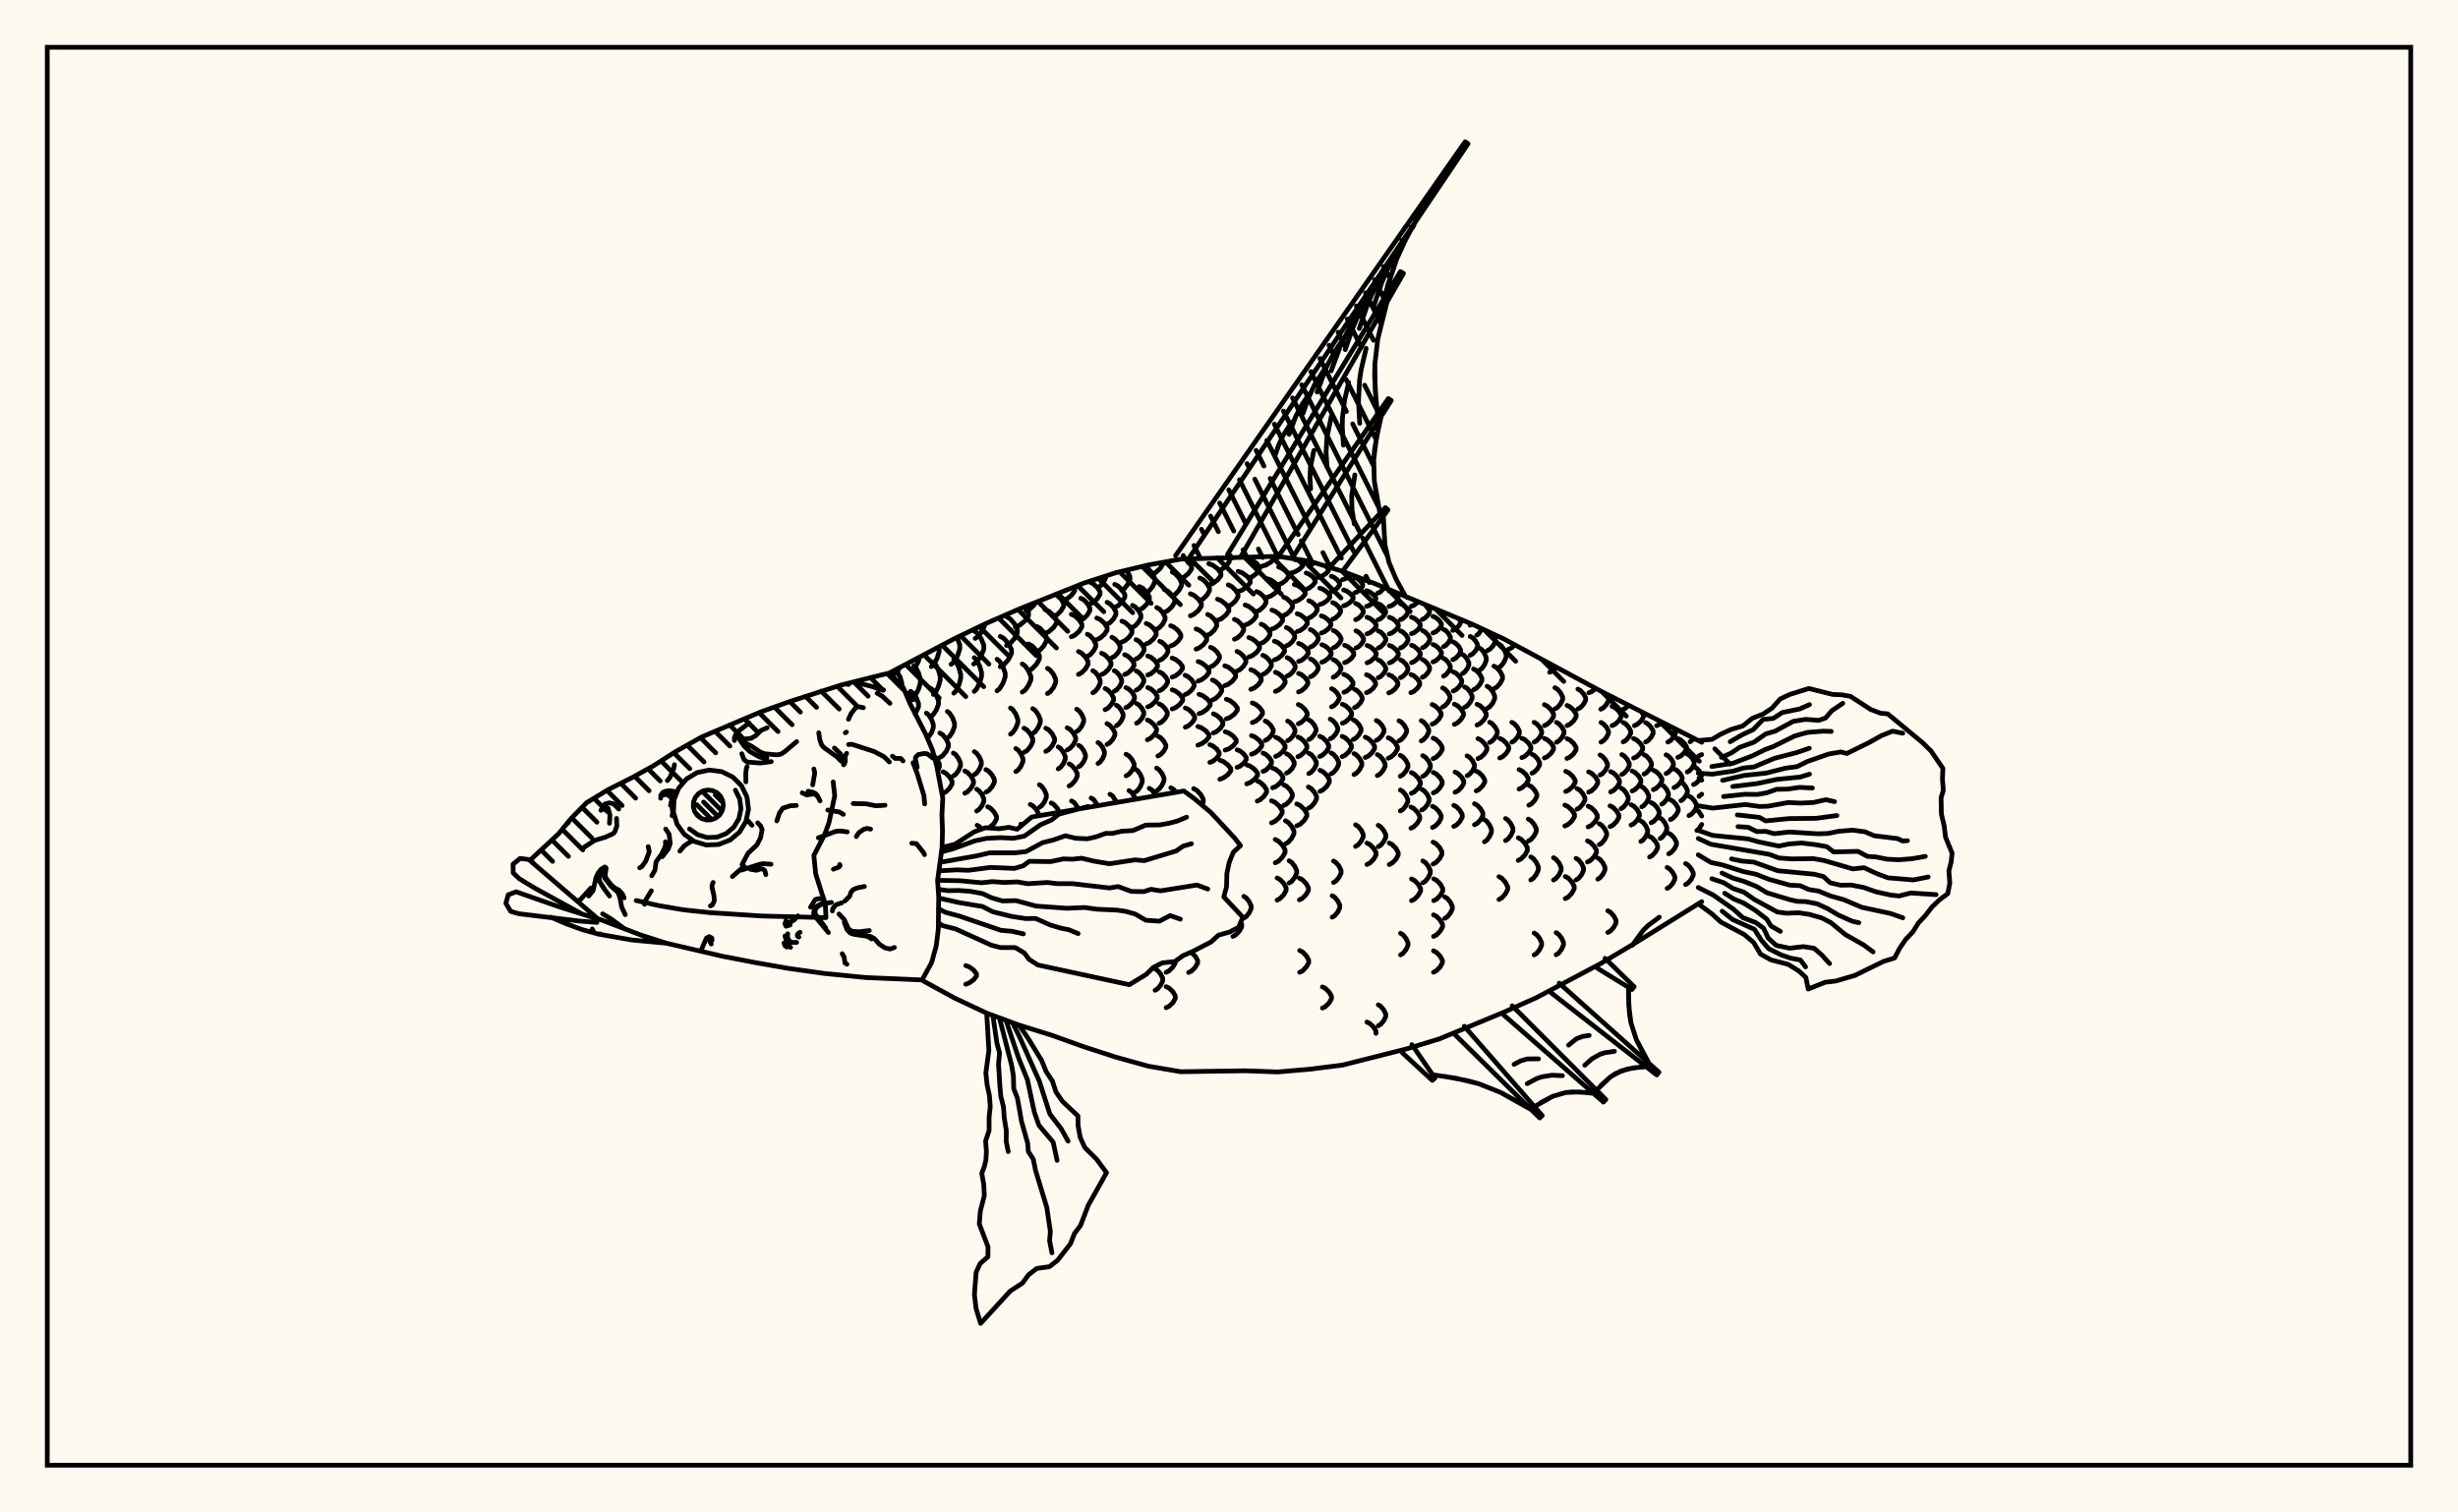 <svg xmlns="http://www.w3.org/2000/svg" width="520" height="320"><rect x="0" y="0" width="520" height="320" fill="floralwhite"/><rect x="10" y="10" width="500" height="300" stroke="black" stroke-width="1" fill="none"/><path stroke="black" stroke-width="1" fill="none" stroke-linecap="round" stroke-linejoin="round" d="
M 188.19 142.37 201.9 135.13 208.74 131.85 215.58 128.86 229.27 123.38 236.11 121.16 242.95 119.53 249.79 118.3 270.32 117.7 277.16 118.76 284 120.87 290.85 123.48 311.37 132.03 318.22 135.22 338.74 146.27 360.01 157.05 
M 360.01 190.77 345.59 199.73 338.74 203.81 325.06 211.07 318.22 214.13 304.53 219.8 297.69 221.89 284 225.35 277.16 226.21 270.32 226.8 263.48 226.55 249.79 226.75 242.95 225.58 236.11 223.68 229.27 221.46 222.42 219.01 215.58 216.88 208.74 214.36 201.9 211.14 195.07 207.4 
M 190.8 145.19 190.8 144.57 190.45 143.36 189.9 142.29 189.47 141.87 
M 189.38 142.53 189.87 142.07 190.33 141.25 
M 193.6 151.1 194.32 149.55 194.32 148.84 193.87 147.68 193.18 146.67 192.63 146.27 
M 193.33 147.33 193.77 146.89 194.34 145.76 194.7 144.48 194.7 143.69 194.34 142.42 193.77 141.29 193.33 140.85 
M 196.21 156.2 197.06 155.05 197.45 153.96 197.45 153.29 197.06 152.21 196.46 151.25 195.98 150.88 
M 198.37 163.08 198.74 162.26 198.74 161.68 198.33 160.76 197.58 159.87 
M 193.09 141.68 193.61 141.21 194.26 139.99 194.56 139.04 
M 196.8 151.7 197.36 151.28 198.08 150.22 198.54 149.02 198.54 148.27 198.08 147.06 197.36 146 196.8 145.58 
M 198.82 160.26 199.41 159.91 200.15 159.01 200.63 157.99 200.63 157.36 200.15 156.34 199.41 155.44 198.82 155.09 
M 199.5 167.85 200.11 167.54 200.9 166.75 201.41 165.85 201.41 165.3 200.9 164.4 200.11 163.61 199.5 163.3 
M 197.47 146.93 197.93 146.47 198.52 145.28 198.9 143.93 198.9 143.09 198.52 141.74 197.93 140.55 197.47 140.08 
M 200.42 156.16 200.91 155.78 201.53 154.8 201.93 153.69 201.93 153 201.53 151.89 200.91 150.91 200.42 150.53 
M 201.69 164.17 202.18 163.84 202.8 163 203.2 162.04 203.2 161.45 202.8 160.5 202.18 159.65 201.69 159.33 
M 197.02 141.04 197.56 140.55 198.25 139.28 198.69 137.85 198.66 136.86 
M 204.11 167.83 204.7 167.51 205.46 166.69 205.95 165.76 205.95 165.19 205.46 164.26 204.7 163.44 204.11 163.12 
M 201.78 146.66 202.25 146.18 202.85 144.94 203.24 143.54 203.24 142.67 202.85 141.26 202.25 140.02 201.78 139.54 
M 206.12 163.9 206.6 163.57 207.21 162.72 207.61 161.76 207.61 161.17 207.21 160.21 206.6 159.36 206.12 159.03 
M 206.61 171.6 207.1 171.28 207.73 170.48 208.14 169.57 208.14 169 207.73 168.09 207.1 167.28 206.61 166.97 
M 207.67 175.42 207.25 174.92 206.72 174.61 
M 201.21 140.56 201.8 140.06 202.56 138.78 203.04 137.33 203.04 136.43 202.48 134.85 
M 208.57 167.61 209.15 167.29 209.89 166.45 210.37 165.51 210.37 164.93 209.89 163.98 209.15 163.15 208.57 162.83 
M 209.22 175.18 210.32 174.2 210.82 173.29 210.82 172.72 210.32 171.81 209.55 171 208.95 170.69 
M 204.31 208.24 205.04 207.97 205.98 207.29 206.58 206.51 206.58 206.03 205.98 205.25 205.04 204.56 204.31 204.3 
M 206.1 146.28 206.6 145.79 207.23 144.55 207.65 143.14 207.65 142.27 207.23 140.86 206.6 139.62 206.1 139.14 
M 205.99 140.49 206.68 140.01 207.56 138.77 208.13 137.38 208.13 136.51 207.56 135.12 206.68 133.89 205.99 133.4 
M 206.3 135.08 206.99 134.6 207.87 133.39 208.43 132 
M 210.93 146.16 211.48 145.71 212.19 144.55 212.65 143.23 212.65 142.41 212.19 141.1 211.48 139.93 210.93 139.48 
M 213.78 155.33 214.28 154.95 214.92 153.99 215.33 152.9 215.33 152.22 214.92 151.13 214.28 150.16 213.78 149.79 
M 214.9 163.25 215.39 162.92 216.01 162.07 216.41 161.11 216.41 160.51 216.01 159.55 215.39 158.7 214.9 158.37 
M 216.23 174.51 215.98 174.35 
M 211.61 141.06 212.38 140.63 213.36 139.51 213.99 138.24 213.99 137.46 213.36 136.2 212.38 135.08 211.61 134.64 
M 216.64 159.18 217.24 158.84 218 157.95 218.49 156.94 218.49 156.32 218 155.31 217.24 154.42 216.64 154.07 
M 219.77 172.61 219.77 172.3 219.29 171.36 218.55 170.53 217.96 170.2 
M 212.93 136.57 213.67 136.16 214.61 135.1 215.22 133.9 215.22 133.16 214.61 131.96 213.67 130.9 212.93 130.48 
M 216.27 146.43 216.86 146.03 217.6 144.99 218.09 143.82 218.09 143.1 217.6 141.92 216.86 140.89 216.27 140.48 
M 218.48 155.17 219 154.81 219.65 153.9 220.08 152.87 220.08 152.23 219.65 151.2 219 150.29 218.48 149.93 
M 219.89 170.8 220.36 170.48 220.97 169.65 221.36 168.7 221.36 168.12 220.97 167.18 220.36 166.34 219.89 166.02 
M 214.79 132.67 215.69 132.29 216.85 131.34 217.59 130.26 217.59 129.59 216.74 128.41 
M 217.53 141.92 218.3 141.53 219.27 140.54 219.9 139.42 219.9 138.73 219.27 137.61 218.3 136.62 217.53 136.23 
M 221.24 158.97 221.84 158.63 222.6 157.78 223.09 156.82 223.09 156.22 222.6 155.25 221.84 154.4 221.24 154.07 
M 224.09 171.86 223.69 171.05 222.96 170.22 222.39 169.89 
M 217.06 129.24 217.81 128.9 218.77 128.02 219.1 127.49 
M 219.34 137.92 220 137.56 220.85 136.62 221.39 135.56 221.39 134.9 220.85 133.84 220 132.91 219.34 132.54 
M 221.6 146.74 222.16 146.38 222.88 145.45 223.34 144.4 223.34 143.75 222.88 142.7 222.16 141.77 221.6 141.41 
M 223.87 162.68 224.35 162.36 224.97 161.55 225.36 160.64 225.36 160.07 224.97 159.15 224.35 158.35 223.87 158.03 
M 221.06 134.01 221.85 133.67 222.87 132.79 223.52 131.79 223.52 131.18 222.87 130.19 221.85 129.31 221.06 128.97 
M 225.76 158.68 226.34 158.36 227.08 157.54 227.56 156.61 227.56 156.03 227.08 155.11 226.34 154.29 225.76 153.97 
M 226.17 166.29 226.72 165.98 227.44 165.16 227.9 164.24 227.9 163.67 227.44 162.75 226.72 161.93 226.17 161.61 
M 228.21 171.16 227.25 169.79 226.69 169.46 
M 223.03 130.35 223.67 130.03 224.49 129.2 225.02 128.27 225.02 127.69 224.49 126.76 223.39 125.79 
M 227.77 154.77 228.25 154.45 228.86 153.63 229.26 152.69 229.26 152.12 228.86 151.18 228.25 150.36 227.77 150.04 
M 228.2 162.22 228.66 161.92 229.25 161.13 229.63 160.24 229.63 159.68 229.25 158.79 228.66 158 228.2 157.7 
M 225.03 126.98 225.78 126.67 226.74 125.88 227.36 124.99 227.36 124.43 227.22 124.22 
M 226.64 134.73 227.36 134.41 228.29 133.58 228.88 132.64 228.88 132.06 228.29 131.12 227.36 130.29 226.64 129.97 
M 228.15 142.69 228.8 142.36 229.64 141.52 230.18 140.56 230.18 139.97 229.64 139.02 228.8 138.18 228.15 137.85 
M 232.25 170.47 231.37 169.17 230.83 168.84 
M 228.65 131.21 229.26 130.89 230.05 130.09 230.56 129.18 230.56 128.61 230.05 127.7 229.26 126.89 228.65 126.58 
M 230.04 138.86 230.61 138.54 231.34 137.73 231.81 136.81 231.81 136.24 231.34 135.32 230.61 134.5 230.04 134.19 
M 231.19 146.58 231.7 146.26 232.34 145.45 232.75 144.53 232.75 143.96 232.34 143.04 231.7 142.22 231.19 141.91 
M 232.28 161.54 232.72 161.23 233.29 160.46 233.65 159.59 233.65 159.05 233.29 158.18 232.72 157.41 232.28 157.11 
M 230.51 127.81 231.22 127.5 232.13 126.69 232.72 125.77 232.72 125.2 232.13 124.28 231.22 123.47 230.51 123.15 
M 232.03 135.32 232.74 135.01 233.64 134.22 234.22 133.32 234.22 132.76 233.64 131.86 232.74 131.07 232.03 130.76 
M 233.05 142.71 233.69 142.4 234.51 141.62 235.04 140.73 235.04 140.19 234.51 139.3 233.69 138.52 233.05 138.21 
M 233.79 150.15 234.36 149.85 235.1 149.07 235.58 148.19 235.58 147.65 235.1 146.76 234.36 145.99 233.79 145.68 
M 234.18 157.51 234.72 157.21 235.41 156.44 235.86 155.57 235.86 155.03 235.41 154.16 234.72 153.4 234.18 153.1 
M 236.26 169.78 235.35 168.39 234.82 168.04 
M 232.2 124.35 232.76 124.01 233.48 123.16 233.94 122.19 233.94 121.86 
M 234.21 132.06 234.81 131.75 235.58 130.94 236.07 130.03 236.07 129.47 235.58 128.55 234.81 127.75 234.21 127.43 
M 235.23 139.16 235.79 138.86 236.51 138.11 236.97 137.26 236.97 136.73 236.51 135.88 235.79 135.13 235.23 134.83 
M 235.74 146.24 236.24 145.95 236.88 145.2 237.29 144.34 237.29 143.82 236.88 142.96 236.24 142.21 235.74 141.92 
M 236.17 153.55 236.63 153.25 237.22 152.5 237.6 151.64 237.6 151.11 237.22 150.25 236.63 149.5 236.17 149.2 
M 235.82 128.51 236.51 128.18 237.39 127.33 237.96 126.37 237.96 125.78 237.39 124.82 236.51 123.98 235.82 123.64 
M 237.34 135.84 238.02 135.54 238.9 134.77 239.47 133.9 239.47 133.36 238.9 132.49 238.02 131.72 237.34 131.42 
M 237.92 142.71 238.56 142.43 239.37 141.7 239.9 140.87 239.9 140.35 239.37 139.53 238.56 138.8 237.92 138.51 
M 238.18 149.71 238.77 149.42 239.53 148.68 240.01 147.85 240.01 147.34 239.53 146.5 238.77 145.77 238.18 145.48 
M 238.23 164.15 238.78 163.84 239.48 163.05 239.93 162.15 239.93 161.59 239.48 160.69 238.78 159.89 238.23 159.58 
M 240.33 169.08 239.39 167.62 238.84 167.27 
M 237.29 124.91 237.86 124.55 238.58 123.63 239.04 122.6 239.04 121.95 238.35 120.62 
M 239.58 132.72 240.15 132.41 240.88 131.6 241.36 130.69 241.36 130.12 240.88 129.21 240.15 128.4 239.58 128.08 
M 240.33 139.42 240.88 139.15 241.58 138.44 242.04 137.63 242.04 137.13 241.58 136.33 240.88 135.61 240.33 135.34 
M 240.37 146.02 240.89 145.75 241.55 145.04 241.97 144.24 241.97 143.74 241.55 142.94 240.89 142.23 240.37 141.96 
M 240.44 153.02 240.93 152.74 241.56 152.01 241.97 151.18 241.97 150.67 241.56 149.85 240.93 149.12 240.44 148.84 
M 240.2 167.56 240.67 167.24 241.27 166.39 241.65 165.44 241.65 164.85 241.27 163.89 240.67 163.05 240.2 162.72 
M 244.37 209.52 244.89 209.21 245.55 208.42 245.98 207.54 245.98 206.98 245.55 206.1 244.89 205.31 244.37 205 
M 238.32 120.78 238.89 120.5 
M 241.02 129.03 241.71 128.7 242.59 127.84 243.15 126.87 243.15 126.27 242.59 125.29 241.71 124.43 241.02 124.1 
M 242.49 136.24 243.16 135.94 244.03 135.19 244.59 134.34 244.59 133.81 244.03 132.96 243.16 132.2 242.49 131.91 
M 242.82 142.82 243.48 142.55 244.32 141.85 244.87 141.05 244.87 140.56 244.32 139.76 243.48 139.06 242.82 138.79 
M 242.81 149.56 243.46 149.28 244.28 148.57 244.81 147.76 244.81 147.26 244.28 146.46 243.46 145.75 242.81 145.47 
M 242.73 156.52 243.35 156.23 244.15 155.51 244.67 154.68 244.67 154.17 244.15 153.34 243.35 152.62 242.73 152.33 
M 244.57 168.35 243.7 167.15 243.12 166.79 
M 246.7 205.72 247.32 205.41 248.12 204.62 248.63 203.72 248.63 203.37 
M 246.7 213.2 247.33 212.9 248.13 212.13 248.64 211.25 248.64 210.71 248.13 209.83 247.33 209.06 246.7 208.76 
M 242.5 125.39 243.08 125.03 243.83 124.12 244.32 123.08 244.32 122.44 243.83 121.41 243.08 120.5 242.5 120.14 
M 244.71 133.11 245.28 132.8 246 132.01 246.47 131.1 246.47 130.55 246 129.64 245.28 128.85 244.71 128.54 
M 245.34 139.69 245.9 139.42 246.62 138.72 247.08 137.93 247.08 137.44 246.62 136.65 245.9 135.95 245.34 135.68 
M 245.25 146.16 245.82 145.88 246.54 145.19 247.01 144.4 247.01 143.92 246.54 143.13 245.82 142.44 245.25 142.17 
M 245.2 153.03 245.76 152.75 246.48 152.03 246.95 151.22 246.95 150.72 246.48 149.91 245.76 149.2 245.2 148.92 
M 244.96 159.95 245.5 159.66 246.19 158.94 246.64 158.11 246.64 157.6 246.19 156.78 245.5 156.05 244.96 155.76 
M 244.69 167.3 245.19 166.98 245.83 166.14 246.25 165.2 246.25 164.62 245.83 163.67 245.19 162.84 244.69 162.51 
M 243.75 121.46 244.5 121.12 245.46 120.25 246.07 119.26 246.07 118.97 
M 246.3 129.56 247.01 129.23 247.92 128.38 248.51 127.43 248.51 126.84 247.92 125.89 247.01 125.05 246.3 124.72 
M 247.66 136.67 248.35 136.38 249.24 135.64 249.81 134.79 249.81 134.27 249.24 133.43 248.35 132.68 247.66 132.39 
M 247.97 143.26 248.67 142.99 249.57 142.29 250.15 141.49 250.15 141 249.57 140.2 248.67 139.5 247.97 139.23 
M 247.98 150 248.69 149.72 249.61 149.01 250.2 148.21 250.2 147.72 249.61 146.92 248.69 146.21 247.98 145.94 
M 248.81 167.63 248.3 167.03 247.69 166.68 
M 251.46 205.76 252.07 205.45 252.86 204.66 253.37 203.76 253.37 203.21 252.86 202.31 251.96 201.46 
M 248.01 126.09 248.64 125.75 249.44 124.87 249.95 123.88 249.95 123.26 249.44 122.27 248.64 121.39 248.01 121.05 
M 250.71 146.95 251.33 146.67 252.12 145.96 252.63 145.16 252.63 144.66 252.12 143.86 251.33 143.15 250.71 142.87 
M 250.76 153.85 251.39 153.58 252.2 152.87 252.73 152.07 252.73 151.58 252.2 150.78 251.39 150.07 250.76 149.79 
M 249.6 122.48 250.4 122.16 251.42 121.33 252.08 120.39 252.08 119.81 251.42 118.87 250.68 118.26 
M 251.83 130.29 252.57 129.97 253.53 129.16 254.15 128.24 254.15 127.67 253.53 126.75 252.57 125.94 251.83 125.63 
M 253.04 137.34 253.76 137.05 254.68 136.3 255.28 135.46 255.28 134.94 254.68 134.1 253.76 133.36 253.04 133.07 
M 253.47 144.1 254.21 143.82 255.15 143.1 255.76 142.29 255.76 141.78 255.15 140.97 254.21 140.25 253.47 139.97 
M 253.66 150.99 254.42 150.72 255.4 150 256.02 149.19 256.02 148.69 255.4 147.88 254.42 147.17 253.66 146.89 
M 253.41 157.66 254.17 157.39 255.14 156.71 255.76 155.93 255.76 155.44 255.14 154.67 254.17 153.98 253.41 153.71 
M 254.25 170.31 254.56 169.73 254.56 169.1 254.02 168.09 253.18 167.2 252.52 166.86 
M 251.4 119.09 252.11 118.78 252.8 118.18 
M 253.83 127.07 254.49 126.75 255.33 125.92 255.87 124.98 255.87 124.4 255.33 123.45 254.49 122.62 253.83 122.3 
M 255.49 134.36 256.1 134.07 256.89 133.31 257.4 132.45 257.4 131.92 256.89 131.06 256.1 130.3 255.49 130 
M 256.09 141.09 256.7 140.81 257.48 140.09 257.99 139.27 257.99 138.76 257.48 137.95 256.7 137.22 256.09 136.94 
M 256.49 148.09 257.12 147.8 257.93 147.07 258.46 146.24 258.46 145.73 257.93 144.89 257.12 144.16 256.49 143.87 
M 256.7 155.08 257.34 154.81 258.17 154.1 258.7 153.3 258.7 152.81 258.17 152.01 257.34 151.31 256.7 151.03 
M 255.95 161.3 256.59 161.05 257.4 160.4 257.92 159.66 257.92 159.21 257.4 158.47 256.59 157.82 255.95 157.56 
M 255.72 123.77 256.55 123.47 257.61 122.68 258.29 121.79 258.29 121.24 257.61 120.35 256.55 119.57 255.72 119.26 
M 257.58 131.23 258.35 130.93 259.33 130.15 259.97 129.27 259.97 128.73 259.33 127.85 258.35 127.07 257.58 126.77 
M 259.11 145.06 259.85 144.78 260.79 144.05 261.4 143.22 261.4 142.71 260.79 141.88 259.85 141.15 259.11 140.87 
M 259.44 152.09 260.19 151.81 261.14 151.09 261.76 150.27 261.76 149.76 261.14 148.95 260.19 148.22 259.44 147.94 
M 259.2 158.71 259.95 158.45 260.91 157.77 261.53 157 261.53 156.53 260.91 155.76 259.95 155.08 259.2 154.82 
M 258.07 164.87 258.81 164.59 259.76 163.9 260.38 163.1 260.38 162.61 259.76 161.82 258.81 161.12 258.07 160.85 
M 260.81 198.12 261.42 197.8 262.19 197 262.69 196.09 262.69 195.52 262.48 195.13 
M 257.83 120.69 258.55 120.4 259.48 119.66 260.07 118.82 260.07 118.3 259.86 117.99 
M 259.84 128.24 260.51 127.93 261.36 127.15 261.91 126.26 261.91 125.72 261.36 124.83 260.51 124.05 259.84 123.74 
M 261.15 135.25 261.78 134.97 262.58 134.23 263.09 133.4 263.09 132.89 262.58 132.06 261.78 131.32 261.15 131.04 
M 261.69 141.98 262.29 141.7 263.07 140.97 263.57 140.15 263.57 139.65 263.07 138.83 262.29 138.11 261.69 137.82 
M 261.72 162.35 262.34 162.1 263.14 161.45 263.65 160.72 263.65 160.27 263.14 159.54 262.34 158.89 261.72 158.64 
M 263.14 194.25 263.63 193.94 264.27 193.14 264.69 192.23 264.69 191.67 264.27 190.76 263.63 189.96 263.14 189.65 
M 260.37 118.15 260.97 117.98 
M 261.93 125.15 262.76 124.86 263.81 124.12 264.49 123.28 264.49 122.76 263.81 121.92 262.76 121.18 261.93 120.89 
M 263.41 132.24 264.17 131.95 265.14 131.22 265.77 130.38 265.77 129.86 265.14 129.03 264.17 128.29 263.41 128 
M 264.2 139 264.92 138.73 265.85 138.01 266.45 137.2 266.45 136.7 265.85 135.88 264.92 135.17 264.2 134.89 
M 264.62 145.85 265.33 145.57 266.23 144.84 266.81 144.02 266.81 143.52 266.23 142.7 265.33 141.97 264.62 141.69 
M 264.93 152.88 265.63 152.6 266.51 151.87 267.08 151.05 267.08 150.55 266.51 149.73 265.63 149 264.93 148.72 
M 264.75 159.58 265.45 159.32 266.35 158.63 266.93 157.85 266.93 157.37 266.35 156.59 265.45 155.91 264.75 155.64 
M 263.75 165.84 264.49 165.57 265.43 164.87 266.04 164.07 266.04 163.58 265.43 162.79 264.49 162.09 263.75 161.82 
M 264.23 122.28 264.94 122 265.86 121.3 266.44 120.51 266.44 120.01 265.86 119.22 264.94 118.52 264.23 118.24 
M 265.83 129.38 266.48 129.1 267.31 128.36 267.84 127.53 267.84 127.01 267.31 126.18 266.48 125.45 265.83 125.16 
M 266.8 136.1 267.4 135.83 268.17 135.12 268.67 134.33 268.67 133.83 268.17 133.04 267.4 132.33 266.8 132.06 
M 267.16 142.69 267.74 142.41 268.48 141.71 268.96 140.91 268.96 140.42 268.48 139.62 267.74 138.91 267.16 138.64 
M 267.66 156.66 268.2 156.38 268.9 155.67 269.35 154.86 269.35 154.35 268.9 153.54 268.2 152.83 267.66 152.55 
M 267.21 163.21 267.78 162.95 268.51 162.27 268.99 161.51 268.99 161.04 268.51 160.28 267.78 159.6 267.21 159.34 
M 265.98 169.49 266.61 169.2 267.42 168.46 267.95 167.62 267.95 167.1 267.42 166.26 266.61 165.52 265.98 165.23 
M 266.86 119.83 267.72 119.59 268.81 118.98 269.52 118.28 269.41 117.73 
M 268.02 126.39 268.82 126.12 269.83 125.43 270.49 124.65 270.49 124.16 269.83 123.38 268.82 122.69 268.02 122.42 
M 269.08 133.09 269.8 132.81 270.74 132.12 271.34 131.33 271.34 130.84 270.74 130.05 269.8 129.35 269.08 129.08 
M 269.6 139.62 270.29 139.35 271.17 138.66 271.74 137.88 271.74 137.39 271.17 136.61 270.29 135.92 269.6 135.66 
M 269.82 146.28 270.48 146.01 271.33 145.3 271.87 144.5 271.87 144.01 271.33 143.21 270.48 142.51 269.82 142.23 
M 269.86 160.04 270.5 159.76 271.33 159.06 271.86 158.26 271.86 157.76 271.33 156.96 270.5 156.26 269.86 155.98 
M 269.23 166.68 269.93 166.39 270.82 165.67 271.4 164.85 271.4 164.35 270.82 163.53 269.93 162.8 269.23 162.52 
M 268.99 174.1 269.72 173.78 270.65 172.97 271.25 172.05 271.25 171.48 270.65 170.56 269.72 169.74 268.99 169.43 
M 269.78 182.55 270.45 182.22 271.3 181.36 271.86 180.39 271.86 179.79 271.3 178.82 270.45 177.96 269.78 177.62 
M 270.18 190.44 270.79 190.12 271.58 189.31 272.09 188.39 272.09 187.82 271.58 186.9 270.79 186.08 270.18 185.76 
M 270.5 123.68 271.17 123.42 272.03 122.78 272.59 122.05 272.59 121.59 272.03 120.86 271.17 120.22 270.5 119.96 
M 271.54 130.22 272.15 129.96 272.93 129.28 273.43 128.51 273.43 128.04 272.93 127.27 272.15 126.59 271.54 126.32 
M 272.14 136.64 272.71 136.38 273.43 135.7 273.9 134.95 273.9 134.48 273.43 133.72 272.71 133.05 272.14 132.78 
M 272.29 143.04 272.84 142.77 273.54 142.1 274 141.33 274 140.85 273.54 140.08 272.84 139.4 272.29 139.14 
M 272.4 156.71 272.9 156.43 273.55 155.7 273.96 154.89 273.96 154.38 273.55 153.56 272.9 152.84 272.4 152.56 
M 272.17 163.57 272.7 163.29 273.37 162.58 273.8 161.77 273.8 161.27 273.37 160.47 272.7 159.75 272.17 159.48 
M 271.56 170.43 272.16 170.13 272.92 169.37 273.41 168.51 273.41 167.97 272.92 167.11 272.16 166.34 271.56 166.05 
M 271.94 178.54 272.52 178.21 273.26 177.36 273.74 176.4 273.74 175.8 273.26 174.84 272.52 173.99 271.94 173.66 
M 272.72 186.82 273.24 186.5 273.89 185.68 274.32 184.76 274.32 184.18 273.89 183.26 273.24 182.44 272.72 182.12 
M 273.08 121.25 273.88 121.02 274.9 120.44 275.56 119.78 275.56 119.38 274.9 118.72 274.15 118.3 
M 273.81 127.33 274.55 127.08 275.5 126.44 276.11 125.71 276.11 125.27 275.5 124.54 274.55 123.9 273.81 123.65 
M 274.44 133.63 275.13 133.37 276.01 132.72 276.57 131.97 276.57 131.51 276.01 130.77 275.13 130.11 274.44 129.85 
M 274.71 139.95 275.37 139.69 276.21 139.02 276.75 138.27 276.75 137.81 276.21 137.06 275.37 136.39 274.71 136.13 
M 274.71 146.4 275.35 146.13 276.15 145.45 276.68 144.68 276.68 144.2 276.15 143.43 275.35 142.74 274.71 142.48 
M 274.66 153.14 275.26 152.86 276.04 152.15 276.54 151.35 276.54 150.85 276.04 150.05 275.26 149.34 274.66 149.06 
M 274.58 160.11 275.19 159.82 275.97 159.1 276.48 158.27 276.48 157.76 275.97 156.94 275.19 156.21 274.58 155.93 
M 274.34 174.72 275.03 174.4 275.9 173.6 276.46 172.69 276.46 172.12 275.9 171.21 275.03 170.41 274.34 170.09 
M 274.89 190.39 275.51 190.08 276.3 189.28 276.8 188.38 276.8 187.82 276.3 186.92 275.51 186.12 274.89 185.81 
M 274.95 205.72 275.57 205.41 276.35 204.6 276.86 203.69 276.86 203.13 276.35 202.22 275.57 201.41 274.95 201.1 
M 275.84 119.03 276.7 118.69 
M 276.33 124.66 276.94 124.43 277.73 123.83 278.24 123.16 278.24 122.74 277.73 122.06 276.94 121.46 276.33 121.23 
M 276.89 130.74 277.46 130.49 278.19 129.86 278.66 129.14 278.66 128.7 278.19 127.98 277.46 127.34 276.89 127.1 
M 277.2 136.92 277.74 136.67 278.44 136.02 278.88 135.29 278.88 134.84 278.44 134.1 277.74 133.46 277.2 133.2 
M 277.22 143.19 277.75 142.93 278.43 142.28 278.87 141.53 278.87 141.07 278.43 140.33 277.75 139.67 277.22 139.41 
M 276.89 156.48 277.38 156.2 278.01 155.48 278.41 154.66 278.41 154.15 278.01 153.33 277.38 152.61 276.89 152.32 
M 276.88 163.67 277.39 163.37 278.04 162.63 278.47 161.78 278.47 161.25 278.04 160.4 277.39 159.65 276.88 159.36 
M 276.79 171.01 277.35 170.7 278.06 169.92 278.52 169.03 278.52 168.48 278.06 167.59 277.35 166.81 276.79 166.5 
M 278.8 122.17 279.52 121.96 280.44 121.41 281.04 120.78 281.04 120.4 280.45 119.78 
M 279.2 127.9 279.89 127.67 280.76 127.06 281.33 126.38 281.33 125.96 280.76 125.27 279.89 124.67 279.2 124.44 
M 279.53 133.93 280.18 133.68 281.02 133.05 281.55 132.34 281.55 131.89 281.02 131.18 280.18 130.55 279.53 130.3 
M 279.64 140.11 280.27 139.86 281.09 139.21 281.61 138.48 281.61 138.03 281.09 137.29 280.27 136.65 279.64 136.4 
M 279.19 160.05 279.8 159.76 280.59 159.01 281.09 158.17 281.09 157.65 280.59 156.81 279.8 156.07 279.19 155.78 
M 279.25 167.43 279.89 167.12 280.71 166.35 281.23 165.47 281.23 164.93 280.71 164.05 279.89 163.27 279.25 162.97 
M 279.76 213.28 280.38 212.98 281.17 212.2 281.68 211.32 281.68 210.77 281.17 209.89 280.38 209.11 279.76 208.81 
M 281.65 125.2 282.21 124.97 282.93 124.4 283.39 123.76 283.39 123.36 282.93 122.71 282.21 122.14 281.65 121.92 
M 281.94 131.01 282.48 130.77 283.17 130.16 283.61 129.47 283.61 129.04 283.17 128.35 282.48 127.74 281.94 127.5 
M 282.08 137.06 282.61 136.81 283.28 136.17 283.71 135.45 283.71 135.01 283.28 134.29 282.61 133.65 282.08 133.4 
M 282.05 143.29 282.58 143.03 283.25 142.38 283.68 141.65 283.68 141.2 283.25 140.46 282.58 139.81 282.05 139.56 
M 281.7 149.55 282.22 149.29 282.88 148.62 283.31 147.87 283.31 147.4 282.88 146.64 282.22 145.97 281.7 145.71 
M 281.42 156.31 281.94 156.02 282.59 155.3 283.01 154.48 283.01 153.97 282.59 153.15 281.94 152.43 281.42 152.14 
M 281.58 163.73 282.1 163.43 282.77 162.65 283.2 161.78 283.2 161.24 282.77 160.36 282.1 159.59 281.58 159.29 
M 282.12 186.71 282.63 186.4 283.29 185.61 283.71 184.72 283.71 184.17 283.29 183.28 282.63 182.49 282.12 182.18 
M 281.83 194.06 282.35 193.75 283.01 192.96 283.44 192.07 283.44 191.52 283.01 190.62 282.35 189.83 281.83 189.52 
M 284.02 122.64 284.68 122.43 285.83 121.57 
M 284.25 128.18 284.89 127.95 285.72 127.37 286.26 126.71 286.26 126.3 285.72 125.64 284.89 125.05 284.25 124.82 
M 284.46 140.2 285.08 139.95 285.88 139.31 286.4 138.58 286.4 138.13 285.88 137.41 285.08 136.77 284.46 136.51 
M 284.29 146.48 284.91 146.22 285.71 145.56 286.23 144.81 286.23 144.35 285.71 143.6 284.91 142.94 284.29 142.68 
M 283.99 153.01 284.62 152.74 285.42 152.04 285.94 151.25 285.94 150.76 285.42 149.97 284.62 149.27 283.99 149 
M 283.94 160.09 284.56 159.8 285.37 159.05 285.89 158.21 285.89 157.68 285.37 156.83 284.56 156.08 283.94 155.79 
M 286.62 125.42 287.15 125.2 287.83 124.64 288.27 124.01 288.27 123.62 287.83 122.98 287.15 122.42 286.62 122.21 
M 286.79 131.11 287.31 130.88 287.98 130.28 288.41 129.6 288.41 129.18 287.98 128.5 287.31 127.9 286.79 127.67 
M 286.85 137.1 287.37 136.86 288.03 136.23 288.46 135.51 288.46 135.07 288.03 134.35 287.37 133.72 286.85 133.47 
M 286.55 149.71 287.08 149.45 287.75 148.77 288.18 148.01 288.18 147.54 287.75 146.78 287.08 146.1 286.55 145.84 
M 286.29 156.46 286.82 156.18 287.5 155.45 287.94 154.63 287.94 154.13 287.5 153.3 286.82 152.58 286.29 152.3 
M 286.45 163.88 286.98 163.57 287.66 162.8 288.1 161.93 288.1 161.39 287.66 160.51 286.98 159.74 286.45 159.44 
M 286.77 179.08 287.29 178.77 287.96 177.97 288.39 177.07 288.39 176.51 287.96 175.61 287.29 174.81 286.77 174.5 
M 288.96 122.84 289.07 122.8 
M 289.1 128.29 289.72 128.07 290.53 127.49 291.05 126.84 291.05 126.44 290.53 125.79 289.72 125.21 289.1 124.98 
M 289.19 134.12 289.81 133.88 290.6 133.26 291.12 132.57 291.12 132.14 290.6 131.44 289.81 130.83 289.19 130.59 
M 289.21 140.24 289.82 139.99 290.62 139.35 291.13 138.62 291.13 138.17 290.62 137.44 289.82 136.8 289.21 136.55 
M 289.08 146.57 289.7 146.31 290.49 145.65 291.01 144.89 291.01 144.43 290.49 143.67 289.7 143.01 289.08 142.75 
M 288.82 160.27 289.46 159.98 290.27 159.23 290.8 158.38 290.8 157.85 290.27 157 289.46 156.25 288.82 155.96 
M 289.18 182.91 289.8 182.6 290.59 181.81 291.1 180.92 291.1 180.36 290.59 179.47 289.8 178.68 289.18 178.37 
M 291.09 218.64 291.09 218.15 290.58 217.29 289.78 216.53 289.16 216.24 
M 291.44 125.51 291.96 125.29 292.89 124.36 
M 291.54 131.14 292.06 130.91 292.72 130.31 293.14 129.64 293.14 129.22 292.72 128.55 292.06 127.96 291.54 127.73 
M 291.57 137.11 292.09 136.86 292.74 136.23 293.17 135.52 293.17 135.08 292.74 134.36 292.09 133.73 291.57 133.49 
M 291.56 143.39 292.08 143.14 292.73 142.48 293.16 141.74 293.16 141.28 292.73 140.54 292.08 139.88 291.56 139.62 
M 291.16 156.64 291.69 156.36 292.36 155.62 292.8 154.8 292.8 154.28 292.36 153.45 291.69 152.72 291.16 152.44 
M 291.38 164.1 291.91 163.8 292.59 163.02 293.03 162.15 293.03 161.6 292.59 160.73 291.91 159.95 291.38 159.65 
M 291.57 179.14 292.09 178.84 292.74 178.05 293.17 177.16 293.17 176.61 292.74 175.72 292.09 174.93 291.57 174.62 
M 291.58 217.03 292.09 216.73 292.74 215.96 293.16 215.08 293.16 214.54 292.74 213.67 292.09 212.9 291.58 212.6 
M 293.85 128.32 294.47 128.1 295.26 127.53 295.77 126.88 295.77 126.48 295.26 125.83 294.47 125.26 293.85 125.04 
M 293.91 134.12 294.53 133.88 295.31 133.27 295.82 132.58 295.82 132.15 295.31 131.45 294.53 130.84 293.91 130.6 
M 293.92 140.25 294.53 139.99 295.32 139.35 295.82 138.62 295.82 138.17 295.32 137.44 294.53 136.8 293.92 136.55 
M 293.81 146.6 294.42 146.34 295.21 145.67 295.72 144.91 295.72 144.45 295.21 143.69 294.42 143.02 293.81 142.76 
M 293.68 160.43 294.31 160.14 295.12 159.38 295.64 158.53 295.64 158 295.12 157.15 294.31 156.39 293.68 156.1 
M 293.9 182.92 294.51 182.61 295.3 181.82 295.8 180.92 295.8 180.37 295.3 179.47 294.51 178.68 293.9 178.37 
M 296.25 131.13 296.76 130.9 297.41 130.3 297.83 129.63 297.83 129.22 297.41 128.55 296.76 127.95 296.25 127.72 
M 296.28 137.1 296.79 136.85 297.44 136.22 297.86 135.51 297.86 135.07 297.44 134.36 296.79 133.73 296.28 133.48 
M 296.27 143.38 296.77 143.12 297.42 142.47 297.84 141.72 297.84 141.26 297.42 140.52 296.77 139.87 296.27 139.61 
M 295.96 156.75 296.48 156.46 297.14 155.72 297.57 154.88 297.57 154.37 297.14 153.53 296.48 152.79 295.96 152.5 
M 296.23 164.23 296.76 163.93 297.43 163.16 297.86 162.29 297.86 161.75 297.43 160.88 296.76 160.11 296.23 159.81 
M 296.25 171.58 296.76 171.28 297.4 170.51 297.82 169.64 297.82 169.1 297.4 168.22 296.76 167.45 296.25 167.15 
M 296.29 202.03 296.8 201.72 297.45 200.92 297.87 200.02 297.87 199.47 297.45 198.57 296.8 197.77 296.29 197.46 
M 298.53 128.29 299.13 128.06 299.99 127.38 
M 298.59 134.08 299.19 133.84 299.97 133.23 300.46 132.54 300.46 132.11 299.97 131.42 299.19 130.81 298.59 130.57 
M 298.6 140.21 299.2 139.96 299.97 139.31 300.47 138.58 300.47 138.13 299.97 137.41 299.2 136.76 298.6 136.51 
M 298.48 146.56 299.08 146.3 299.85 145.63 300.35 144.87 300.35 144.4 299.85 143.64 299.08 142.96 298.48 142.7 
M 298.57 167.86 299.18 167.56 299.96 166.8 300.47 165.93 300.47 165.39 299.96 164.53 299.18 163.76 298.57 163.46 
M 298.49 175.23 299.09 174.92 299.86 174.14 300.35 173.26 300.35 172.72 299.86 171.83 299.09 171.05 298.49 170.75 
M 298.62 190.56 299.24 190.25 300.02 189.45 300.53 188.55 300.53 187.99 300.02 187.08 299.24 186.28 298.62 185.97 
M 300.89 131.06 301.38 130.82 302.02 130.23 302.43 129.56 302.43 129.14 301.55 128.03 
M 300.94 137.04 301.44 136.8 302.07 136.17 302.48 135.45 302.48 135.01 302.07 134.3 301.44 133.67 300.94 133.42 
M 300.9 143.3 301.4 143.04 302.03 142.39 302.44 141.65 302.44 141.19 302.03 140.45 301.4 139.8 300.9 139.54 
M 300.67 156.77 301.18 156.48 301.84 155.73 302.26 154.88 302.26 154.36 301.84 153.51 301.18 152.77 300.67 152.47 
M 300.99 164.25 301.51 163.96 302.17 163.2 302.6 162.33 302.6 161.8 302.17 160.94 301.51 160.18 300.99 159.88 
M 300.79 171.37 301.29 171.08 301.93 170.32 302.34 169.46 302.34 168.93 301.93 168.07 301.29 167.31 300.79 167.01 
M 301 186.78 301.51 186.47 302.17 185.66 302.59 184.75 302.59 184.18 302.17 183.27 301.51 182.46 301 182.15 
M 303.15 133.92 303.72 133.69 304.45 133.07 304.93 132.38 304.93 131.95 304.45 131.26 303.72 130.65 303.15 130.41 
M 303.16 140.05 303.73 139.8 304.47 139.16 304.94 138.43 304.94 137.98 304.47 137.25 303.73 136.61 303.16 136.36 
M 302.98 153.22 303.59 152.94 304.37 152.21 304.87 151.39 304.87 150.88 304.37 150.06 303.59 149.34 302.98 149.06 
M 303.19 160.51 303.81 160.22 304.6 159.46 305.11 158.61 305.11 158.08 304.6 157.22 303.81 156.47 303.19 156.17 
M 303.22 167.77 303.82 167.48 304.6 166.72 305.1 165.86 305.1 165.33 304.6 164.48 303.82 163.72 303.22 163.43 
M 303.05 175.06 303.64 174.76 304.4 173.98 304.88 173.1 304.88 172.56 304.4 171.67 303.64 170.9 303.05 170.59 
M 303.18 182.81 303.78 182.49 304.55 181.69 305.04 180.78 305.04 180.21 304.55 179.3 303.78 178.49 303.18 178.18 
M 303.32 190.55 303.93 190.24 304.71 189.43 305.22 188.53 305.22 187.96 304.71 187.06 303.93 186.26 303.32 185.94 
M 303.27 198.12 303.89 197.81 304.67 197.02 305.18 196.12 305.18 195.56 304.67 194.66 303.89 193.87 303.27 193.56 
M 303.26 205.7 303.87 205.39 304.65 204.61 305.15 203.71 305.15 203.16 304.65 202.27 303.87 201.48 303.26 201.17 
M 305.41 136.8 305.87 136.55 306.45 135.92 306.83 135.21 306.83 134.77 306.45 134.05 305.87 133.42 305.41 133.18 
M 305.37 143.06 305.83 142.8 306.43 142.14 306.82 141.4 306.82 140.94 306.43 140.2 305.83 139.54 305.37 139.28 
M 305.2 149.58 305.69 149.31 306.33 148.6 306.75 147.81 306.75 147.32 306.33 146.52 305.69 145.82 305.2 145.55 
M 305.64 194.31 306.16 194 306.82 193.21 307.25 192.31 307.25 191.76 306.82 190.86 306.16 190.07 305.64 189.76 
M 307.33 133.38 307.86 133.14 308.53 132.54 308.97 131.85 308.97 131.42 308.66 130.94 
M 307.35 139.57 307.88 139.31 308.56 138.65 308.99 137.91 308.99 137.45 308.56 136.71 307.88 136.06 307.35 135.8 
M 307.45 146.2 308.02 145.92 308.76 145.22 309.23 144.42 309.23 143.93 308.76 143.14 308.02 142.43 307.45 142.16 
M 307.68 153.26 308.3 152.97 309.09 152.22 309.6 151.38 309.6 150.86 309.09 150.02 308.3 149.28 307.68 148.99 
M 307.82 167.62 308.41 167.33 309.17 166.59 309.66 165.75 309.66 165.22 309.17 164.38 308.41 163.64 307.82 163.35 
M 307.55 174.85 308.13 174.55 308.87 173.77 309.35 172.89 309.35 172.34 308.87 171.47 308.13 170.69 307.55 170.39 
M 309.4 142.5 309.83 142.22 310.38 141.52 310.74 140.73 310.74 140.24 310.38 139.45 309.83 138.74 309.4 138.47 
M 309.84 149.65 310.36 149.36 311.01 148.61 311.43 147.76 311.43 147.23 311.01 146.38 310.36 145.63 309.84 145.34 
M 310.37 164.12 310.87 163.83 311.51 163.1 311.92 162.27 311.92 161.76 311.51 160.94 310.87 160.21 310.37 159.92 
M 310.99 132.28 311.45 132.07 
M 311.03 138.63 311.53 138.36 312.17 137.67 312.58 136.89 312.58 136.4 312.17 135.62 311.53 134.93 311.03 134.66 
M 311.73 145.94 312.3 145.64 313.03 144.88 313.5 144.01 313.5 143.48 313.03 142.61 312.3 141.84 311.73 141.55 
M 312.47 153.41 313.1 153.11 313.9 152.34 314.41 151.47 314.41 150.94 313.9 150.07 313.1 149.3 312.47 149 
M 312.67 160.5 313.28 160.22 314.06 159.48 314.56 158.65 314.56 158.14 314.06 157.31 313.28 156.57 312.67 156.28 
M 312.3 167.33 312.88 167.05 313.62 166.32 314.11 165.5 314.11 164.99 313.62 164.17 312.88 163.44 312.3 163.16 
M 311.93 174.5 312.5 174.2 313.24 173.43 313.71 172.55 313.71 172.01 313.24 171.13 312.5 170.36 311.93 170.05 
M 312.41 134.38 312.81 134.13 313.52 133.04 
M 313.09 141.73 313.52 141.42 314.07 140.63 314.42 139.73 314.42 139.17 314.07 138.28 313.52 137.48 313.09 137.18 
M 314.6 149.89 315.12 149.57 315.79 148.76 316.21 147.83 316.21 147.26 315.79 146.33 315.12 145.51 314.6 145.19 
M 315.14 157.09 315.66 156.8 316.32 156.06 316.75 155.21 316.75 154.69 316.32 153.85 315.66 153.1 315.14 152.81 
M 314.04 178.11 314.52 177.79 315.13 176.98 315.52 176.06 315.52 175.48 315.13 174.56 314.52 173.75 314.04 173.43 
M 314.65 137.65 315.19 137.36 315.88 136.63 316.33 135.8 316.33 135.28 315.88 134.45 315.35 133.89 
M 316.04 145.73 316.63 145.4 317.38 144.57 317.86 143.62 317.86 143.04 317.38 142.1 316.63 141.26 316.04 140.94 
M 317.29 160.37 317.9 160.09 318.67 159.37 319.17 158.55 319.17 158.05 318.67 157.24 317.9 156.52 317.29 156.24 
M 317.11 190.31 317.7 189.98 318.46 189.14 318.96 188.19 318.96 187.6 318.46 186.65 317.7 185.8 317.11 185.48 
M 317.1 141.22 317.59 140.88 318.22 140.02 318.63 139.04 318.63 138.44 318.22 137.46 317.59 136.6 317.1 136.26 
M 319.83 157.03 320.34 156.74 321 156.01 321.42 155.18 321.42 154.67 321 153.84 320.34 153.11 319.83 152.83 
M 318.5 177.85 319 177.54 319.65 176.72 320.07 175.8 320.07 175.23 319.65 174.31 319 173.49 318.5 173.18 
M 319.07 137.4 319.73 137.1 320.47 136.44 
M 321.95 160.3 322.57 160.02 323.35 159.31 323.86 158.5 323.86 158 323.35 157.19 322.57 156.48 321.95 156.2 
M 321.37 166.94 321.99 166.66 322.79 165.95 323.3 165.14 323.3 164.64 322.79 163.83 321.99 163.11 321.37 162.83 
M 321.19 182.04 321.81 181.71 322.61 180.88 323.12 179.94 323.12 179.36 322.61 178.42 321.81 177.58 321.19 177.26 
M 324.55 157.03 325.06 156.74 325.72 156.01 326.14 155.19 326.14 154.67 325.72 153.85 325.06 153.12 324.55 152.83 
M 324.09 163.59 324.61 163.32 325.28 162.62 325.71 161.83 325.71 161.34 325.28 160.55 324.61 159.85 324.09 159.58 
M 323.43 170.37 323.98 170.08 324.67 169.35 325.12 168.52 325.12 168 324.67 167.17 323.98 166.43 323.43 166.15 
M 323.32 177.95 323.87 177.64 324.56 176.83 325.01 175.91 325.01 175.34 324.56 174.43 323.87 173.62 323.32 173.3 
M 323.84 186.17 324.36 185.84 325.02 184.99 325.45 184.03 325.45 183.43 325.02 182.47 324.36 181.63 323.84 181.3 
M 324.55 202.04 325.06 201.73 325.71 200.92 326.13 200.01 326.13 199.45 325.71 198.53 325.06 197.73 324.55 197.41 
M 326.72 153.53 327.34 153.23 328.14 152.46 328.66 151.58 328.66 151.04 328.14 150.17 327.34 149.4 326.72 149.09 
M 326.72 160.37 327.34 160.09 328.14 159.37 328.65 158.55 328.65 158.05 328.14 157.23 327.34 156.52 326.72 156.23 
M 327.83 142.24 328.46 141.94 329.24 141.21 
M 328.95 149.99 329.48 149.69 330.15 148.91 330.59 148.02 330.59 147.47 330.15 146.59 329.48 145.81 328.95 145.5 
M 329.28 157.05 329.79 156.76 330.45 156.03 330.87 155.2 330.87 154.69 330.45 153.86 329.79 153.13 329.28 152.84 
M 328.65 186.19 329.17 185.87 329.84 185.05 330.27 184.12 330.27 183.54 329.84 182.61 329.17 181.79 328.65 181.47 
M 329.21 202 329.71 201.68 330.35 200.87 330.76 199.95 330.76 199.38 330.35 198.46 329.71 197.65 329.21 197.33 
M 331.51 153.52 332.13 153.23 332.93 152.49 333.45 151.65 333.45 151.13 332.93 150.28 332.13 149.54 331.51 149.25 
M 331.5 160.47 332.13 160.18 332.92 159.46 333.43 158.63 333.43 158.12 332.92 157.3 332.13 156.57 331.5 156.28 
M 331.23 167.46 331.87 167.17 332.7 166.43 333.23 165.59 333.23 165.07 332.7 164.23 331.87 163.49 331.23 163.2 
M 331.05 174.76 331.7 174.46 332.54 173.69 333.09 172.82 333.09 172.28 332.54 171.41 331.7 170.64 331.05 170.34 
M 331.14 190.12 331.75 189.81 332.52 188.99 333.03 188.07 333.03 187.5 332.52 186.58 331.75 185.76 331.14 185.45 
M 333.81 150 334.34 149.71 335.02 148.98 335.45 148.16 335.45 147.65 335.02 146.82 334.34 146.09 333.81 145.8 
M 333.62 171.21 334.16 170.91 334.84 170.15 335.29 169.29 335.29 168.76 334.84 167.9 334.16 167.14 333.62 166.84 
M 333.42 186.17 333.93 185.86 334.58 185.07 335 184.17 335 183.61 334.58 182.71 333.93 181.92 333.42 181.61 
M 336.12 146.58 336.78 146.31 337.56 145.65 
M 336.08 167.61 336.7 167.32 337.49 166.57 338 165.72 338 165.2 337.49 164.35 336.7 163.6 336.08 163.31 
M 335.97 174.96 336.6 174.66 337.4 173.9 337.92 173.03 337.92 172.49 337.4 171.62 336.6 170.86 335.97 170.56 
M 335.83 182.38 336.44 182.08 337.22 181.3 337.73 180.42 337.73 179.87 337.22 178.99 336.44 178.21 335.83 177.91 
M 338.65 150.05 339.17 149.78 339.84 149.07 340.27 148.27 340.27 147.77 339.57 146.69 
M 338.7 157.02 339.21 156.73 339.86 156.01 340.28 155.19 340.28 154.69 339.86 153.87 339.21 153.15 338.7 152.86 
M 338.49 163.98 339 163.69 339.65 162.95 340.07 162.11 340.07 161.6 339.65 160.76 339 160.02 338.49 159.73 
M 338.33 178.7 338.83 178.4 339.48 177.63 339.89 176.76 339.89 176.23 339.48 175.36 338.83 174.59 338.33 174.29 
M 338.02 186.01 338.51 185.7 339.14 184.93 339.54 184.05 339.54 183.5 339.14 182.63 338.51 181.85 338.02 181.55 
M 341.03 153.53 341.65 153.25 342.44 152.54 342.95 151.73 342.95 151.24 342.44 150.43 341.65 149.72 341.03 149.44 
M 340.73 167.55 341.34 167.26 342.11 166.51 342.6 165.67 342.6 165.14 342.11 164.29 341.34 163.55 340.73 163.25 
M 340.62 174.89 341.22 174.59 341.98 173.83 342.47 172.96 342.47 172.43 341.98 171.56 341.22 170.8 340.62 170.5 
M 340.14 197.29 340.7 196.98 341.42 196.18 341.88 195.27 341.88 194.71 341.42 193.81 340.7 193.01 340.14 192.7 
M 343.4 150.08 343.92 149.81 344.51 149.18 
M 343.39 156.97 343.9 156.69 344.56 155.98 344.98 155.17 344.98 154.67 344.56 153.86 343.9 153.14 343.39 152.86 
M 343.1 163.85 343.61 163.57 344.26 162.84 344.68 162.01 344.68 161.5 344.26 160.67 343.61 159.94 343.1 159.65 
M 342.94 171.09 343.42 170.79 344.05 170.04 344.45 169.18 344.45 168.65 344.05 167.79 343.42 167.03 342.94 166.73 
M 345.76 153.53 346.37 153.25 347.16 152.55 347.67 151.74 347.67 151.25 347.25 150.58 
M 345.6 160.4 346.22 160.12 347 159.4 347.51 158.59 347.51 158.08 347 157.27 346.22 156.55 345.6 156.27 
M 345.29 167.36 345.88 167.07 346.64 166.34 347.13 165.5 347.13 164.99 346.64 164.15 345.88 163.42 345.29 163.13 
M 345.05 174.57 345.62 174.28 346.35 173.53 346.82 172.67 346.82 172.15 346.35 171.29 345.62 170.54 345.05 170.25 
M 348.13 157 348.64 156.72 349.3 156 349.73 155.19 349.73 154.69 349.3 153.88 348.64 153.17 348.13 152.89 
M 347.8 163.78 348.31 163.5 348.96 162.79 349.38 161.98 349.38 161.48 348.96 160.67 348.31 159.96 347.8 159.68 
M 347.33 170.71 347.8 170.42 348.4 169.68 348.79 168.84 348.79 168.33 348.4 167.49 347.8 166.75 347.33 166.46 
M 347.13 178.03 347.59 177.74 348.18 176.98 348.56 176.13 348.56 175.6 348.18 174.74 347.59 173.99 347.13 173.69 
M 350.48 153.53 351.09 153.26 351.59 152.81 
M 349.78 167.07 350.36 166.79 351.11 166.08 351.58 165.27 351.58 164.77 351.11 163.97 350.36 163.25 349.78 162.97 
M 349.31 174.07 349.86 173.78 350.56 173.04 351.01 172.21 351.01 171.69 350.56 170.85 349.86 170.11 349.31 169.82 
M 348.98 181.33 349.52 181.03 350.22 180.27 350.67 179.42 350.67 178.89 350.22 178.03 349.52 177.27 348.98 176.98 
M 352.85 157 353.37 156.72 354.02 156.01 354.44 155.2 354.44 154.7 354.12 154.09 
M 352.47 163.67 352.96 163.4 353.6 162.71 354.01 161.93 354.01 161.44 353.6 160.66 352.96 159.97 352.47 159.7 
M 351.55 170.14 352 169.86 352.59 169.15 352.96 168.34 352.96 167.84 352.59 167.03 352 166.32 351.55 166.04 
M 351.23 177.41 351.67 177.12 352.24 176.36 352.61 175.51 352.61 174.99 352.24 174.14 351.67 173.39 351.23 173.09 
M 354.95 160.24 355.55 159.97 356.31 159.28 356.8 158.5 356.8 158.01 356.31 157.23 355.55 156.54 354.95 156.27 
M 354.14 166.64 354.7 166.37 355.41 165.68 355.87 164.9 355.87 164.42 355.41 163.64 354.7 162.95 354.14 162.69 
M 353.39 173.4 353.92 173.12 354.6 172.39 355.04 171.57 355.04 171.06 354.6 170.24 353.92 169.52 353.39 169.23 
M 353.03 180.65 353.55 180.35 354.23 179.6 354.66 178.74 354.66 178.21 354.23 177.36 353.55 176.61 353.03 176.31 
M 352.69 187.97 353.21 187.67 353.89 186.89 354.32 186.02 354.32 185.48 353.89 184.6 353.21 183.83 352.69 183.53 
M 357.55 156.94 358.43 156.26 
M 356.94 163.34 357.41 163.09 358.01 162.43 358.4 161.68 358.4 161.21 358.01 160.46 357.41 159.8 356.94 159.54 
M 355.61 169.41 356.04 169.14 356.6 168.45 356.97 167.67 356.97 167.19 356.6 166.41 356.04 165.72 355.61 165.45 
M 359.42 159.92 360.01 159.64 
M 358.27 165.99 358.8 165.73 359.48 165.06 359.92 164.31 359.92 163.84 359.48 163.09 358.8 162.43 358.27 162.17 
M 357.3 172.56 357.81 172.28 358.47 171.57 358.89 170.76 358.89 170.26 358.47 169.45 357.81 168.73 357.3 168.45 
M 356.59 187.15 357.11 186.85 357.77 186.08 358.21 185.2 358.21 184.66 357.77 183.78 357.11 183.01 356.59 182.71 
M 359.44 168.48 360.01 168.03 
M 360.01 165.06 359.44 164.61 
M 358.97 175.7 359.39 175.41 360.01 174.44 
M 360.01 172.67 359.39 171.7 358.97 171.41 
M 248.7 117.55 309.96 30 310.57 30.41 251.43 118.24 
M 259.7 117.3 296.27 57.46 296.91 57.84 262.39 117.96 
M 270.79 117.21 293.7 84.33 294.32 84.73 273.33 118.17 
M 281.65 119.61 293.08 107.4 293.64 107.88 284.01 120.88 
M 296.67 125.58 297.69 126.42 
M 304.6 39.28 301.09 44.23 297.97 49.37 295.47 54.82 292.62 63.45 
M 293.42 63.92 291.48 71.71 290.86 76.96 290.91 82.27 291.41 87.61 
M 292.19 88.13 291.18 92.67 290.62 97.22 290.74 101.78 291.93 108.62 
M 292.65 109.22 292.98 115.2 293.85 119 295.38 122.62 297.33 126.13 
M 302.82 41.74 299.46 46.77 296.64 52.06 295.47 54.82 293.5 60.54 
M 299.12 47.68 296.03 52.32 293.43 57.2 292.34 59.75 290.53 65.02 
M 295.43 53.62 292.59 57.87 290.21 62.34 289.22 64.67 287.56 69.5 
M 291.73 59.56 289.16 63.42 287 67.48 286.1 69.6 284.59 73.98 
M 288.04 65.51 285.73 68.97 283.79 72.62 281.62 78.46 
M 284.35 71.45 282.29 74.52 280.57 77.76 278.65 82.94 
M 280.65 77.39 278.07 81.46 276.73 84.37 275.68 87.42 
M 276.96 83.33 275.43 85.62 274.14 88.04 272.71 91.9 
M 273.26 89.28 271.43 92.16 270.49 94.22 269.74 96.38 
M 292.69 66.51 291.48 71.71 290.86 76.96 290.81 79.61 291.13 84.94 
M 289.01 73.71 287.96 78.19 287.62 80.44 287.39 84.98 287.66 89.56 
M 285.32 80.92 284.45 84.66 284 88.44 283.97 90.35 284.2 94.19 
M 281.64 88.12 280.7 92.66 280.54 95.72 280.73 98.81 
M 277.95 95.32 277.24 98.76 277.12 101.09 277.27 103.43 
M 291.65 90.4 290.82 94.94 290.62 97.22 290.74 101.78 291.46 106.34 
M 286.62 100.48 285.95 104.91 286.03 107.88 286.5 110.84 
M 199.29 179.31 202.02 178.62 206.13 175.98 208.47 175.13 211.37 175.34 213.45 175.04 215.18 175.45 218.26 172.86 250.45 167.35 252.66 168.97 256.16 171.9 261.19 177.31 262.43 178.91 260.92 180.31 260.07 182.38 259.55 184.78 259.48 187.62 258.9 189.77 262.92 194.05 262.06 196.18 260.1 197.2 257.78 197.85 256.23 199.28 252.31 201.31 250.23 202.21 248.54 203.44 245.91 203.72 243.97 204.69 242.51 206.14 238.92 208.34 219.53 204.16 217.69 202.96 216.7 201.63 214.79 200.48 211.71 200.49 209.79 200 202.15 196.54 199.41 195.84 198.5 195.25 
M 199.17 180.25 201.59 179.6 206.21 177.91 208.7 177.38 211.68 177.23 214.41 177.36 216.7 176.9 220.12 174.5 222.51 173.46 223.99 172.26 230.21 170.63 
M 198.88 182.45 206.68 181.07 209.36 180.44 214.68 180.44 217.06 180.18 220.57 178.28 222.85 177.72 225.39 176.82 227.56 177.36 230.06 177.47 231.95 177.03 233.92 176.32 235.32 176.33 237.35 175.86 239.66 175.73 242.39 174.57 245.38 174.53 247.46 174.15 249.12 173.7 251.03 172.89 
M 198.63 184.25 202.48 184.04 204.86 184.14 209.53 183.53 214.61 183.73 216.43 183.2 217.76 182.23 222.25 182.3 224.99 181.72 226.87 181.79 228.81 181.58 231.48 182.21 234.72 182.75 240.11 181.93 242.09 182.09 248.84 180.04 250.3 179.02 252.06 178.51 
M 198.35 186.25 203.07 186.34 207.65 186.77 209.94 186.53 212.5 186.71 215.15 186.58 217.46 186.97 221.58 186.71 223.67 186.96 226.93 186.97 234.73 187.87 236.55 187.57 239.32 188.6 241.97 188.65 243.49 188.15 245.5 188.48 253.22 187.25 255.51 188.1 
M 198.48 188.16 200.51 188.44 202.83 188.4 205.3 188.59 207.85 189.06 209.75 189.94 212.08 190.62 214.93 190.55 219.18 191.7 225.64 192.17 229.43 192.01 232.12 192.37 236.3 192.56 238.1 192.82 240.11 193.37 242.4 194.7 245.29 194.9 247.55 193.71 249.71 194.48 
M 198.58 190 202.82 190.95 207.87 191.8 209.99 192.9 214.09 193.91 216.98 194.35 219.08 194.32 222.17 195.7 224.4 196.37 226.18 196.72 228.08 197.53 
M 198.51 192.24 200.03 193.04 202.84 193.78 211.78 196.84 214.12 197.04 216.51 197.59 
M 215.58 216.88 217.5 219.68 220.34 224.33 221.33 226.75 222.63 228.71 223.39 231.03 224.75 233.01 228.04 236.1 228.07 238.15 228.52 240.64 229.49 242.78 232.01 245.29 234.09 248.11 230.22 255.03 228.59 259.28 227.32 260.96 226.46 263.15 223.75 266.64 222.01 268 219.33 268.38 217.61 269.71 216.31 271.47 213.72 273.15 207.45 280 206.49 276.83 206.14 273.91 206.51 269.18 207.33 267.37 209 265.89 209.02 263.79 207.18 258.98 207.39 256.24 208.24 252.97 208.12 250.6 207.7 248.23 208.27 246.74 208.57 245.44 208.68 243.65 208.51 241.41 209.25 239.18 209.25 236.33 209.49 234.15 209.32 231.81 208.83 229.53 208.56 227.04 209.2 222.25 208.74 214.36 
M 214.2 216.37 215.72 219.44 219.87 228.74 222.1 235.7 224.51 238.84 225.96 241.44 
M 212.81 215.86 215.46 223.78 217.35 228.43 218.81 235.29 219.78 238.08 222.8 241.65 223.63 245.51 
M 211.43 215.35 214.01 225.37 214.39 227.67 214.46 230.35 215.25 232.37 216.1 237.23 217.41 241.9 217.55 243.65 218.59 245.24 219.08 247.65 221.46 255.48 222.21 260.55 222.04 262.51 222.54 265.06 
M 210.05 214.84 210.89 220.65 211.46 222.78 211.24 225.15 211.54 229.91 211.73 231.95 212.29 234.2 212.45 236.48 212.9 239.29 212.86 241.45 213.29 243.63 
M 339.56 202.76 345.71 208.76 345.25 209.35 337.93 204.85 
M 329.85 208.01 350.96 226.86 350.49 227.43 328.15 210.05 
M 319.92 212.8 339.72 232.63 339.21 233.17 318.11 214.74 
M 309.78 217.13 326.26 236.03 325.73 236.53 307.85 218.95 
M 298.69 221.02 303.57 228.09 303.01 228.58 296.69 222.76 
M 344.52 208.9 344.57 212.72 345.04 216.42 346.17 219.95 348.85 224.98 
M 348.25 225.69 345.51 225.94 342.96 226.58 340.7 227.84 337.74 230.65 
M 337.1 231.33 334.12 231.03 331.23 231.16 328.5 231.95 324.61 234.14 
M 323.94 234.77 317.41 231.11 312.84 229.3 308.03 228.13 303.08 227.39 
M 344.51 210.81 344.73 214.59 345.04 216.42 346.17 219.95 347.88 223.32 
M 346.87 225.79 344.2 226.19 341.79 227.13 340.7 227.84 338.69 229.64 
M 341.54 222.43 339.49 222.74 338.54 223.04 336.8 224 335.26 225.38 
M 336.2 219.07 334.78 219.29 333.49 219.79 331.84 221.13 
M 335.61 231.15 332.66 231.02 331.23 231.16 328.5 231.95 325.89 233.33 
M 330.54 227.59 328.29 227.49 326.13 227.84 325.09 228.21 323.1 229.27 
M 325.48 224.03 323.15 224.04 321.69 224.46 320.3 225.2 
M 321.79 233.48 317.41 231.11 312.84 229.3 310.46 228.65 305.57 227.73 
M 359.27 156.68 362.2 156.43 364.06 155.32 366.23 154.33 368.69 153.6 370.71 151.97 373.01 151.07 374.87 149.83 376.59 147.9 378.6 146.94 382.69 145.67 387.72 146.93 389.59 147 391.45 147.32 395.74 150.1 397.87 150.91 399.35 151.03 406.69 157.1 408.51 158.88 411.03 162.57 410.93 164.76 411.11 167.24 410.64 168.8 410.71 172.24 411.31 174.81 411.58 177.12 412.97 180.5 412.78 182.37 412.29 184.26 412.49 186.82 412.07 189.07 410.34 190.35 408.74 191.87 407.38 193.64 405.87 195.25 404.67 197.17 403.15 198.77 401.88 200.63 400.81 202.69 398.48 203.41 392.38 206.39 388.33 207.57 386.13 207.82 382.54 209.26 382.03 206.79 380.56 205.44 378.29 204.03 374.68 203.1 372.45 201.87 370.99 199.41 369.02 197.73 364.04 195.08 362.17 193.36 359.27 191.22 
M 366.03 156.93 368.52 155.48 370.89 154.38 373.01 152.2 375.13 152 377.06 150.75 380.72 150 382.81 149.08 
M 364.18 160.25 366.25 159.32 368.03 158.12 371.06 157.03 373.54 155.28 375.51 154.71 379.37 152.62 381.99 152.2 384.75 152.41 386.19 151.92 387.54 150.36 389.85 148.81 
M 362.15 162.18 366.64 161.48 370.76 159.9 373.49 158.56 375.1 157.98 379.71 155.7 382.38 154.96 385.74 154.7 387.41 154.75 
M 359.27 163.59 362.26 163.79 366.69 163.14 368.82 162.49 371.03 162.28 375.39 160.44 380.03 159.25 382.77 158.31 
M 364.42 165.11 368.99 164.06 373.63 163.57 377.75 162.52 380.16 162.21 382.29 161.14 386.88 159.53 389.41 159.1 390.71 159.42 395.32 157.16 398 155.66 400.38 154.7 402.54 155.13 
M 366.56 166.41 371.77 165.78 375.83 164.91 380.82 164.41 382.81 163.79 
M 364.63 168.53 369.1 168.05 371.83 168.08 373.76 167.74 375.87 166.99 378.14 166.96 380.66 166.59 383.43 166.72 
M 359.27 170.49 362.34 170.98 369.28 170.22 372.19 170.63 373.99 170.58 378.3 169.8 380.94 169.92 383.63 169.79 386.27 169.2 388.11 169.61 
M 367.54 172.41 372.22 172.94 373.53 173.68 378.52 173.19 384.22 173.14 388.6 172.55 
M 367.68 174.89 369.85 175.04 371.67 175.94 373.59 175.9 375.34 176.39 378.58 176.03 384.56 176.41 386.71 176.34 389.06 175.87 391.93 175.64 394.52 175.98 396.5 176.82 401.5 177.44 402.49 177.94 403.53 177.87 
M 359.27 175.68 362.3 176.75 369.81 177.49 372.08 178.13 376.31 179.01 378.47 178.56 381.14 178.36 384.17 178.72 386.49 179.14 387.91 180.25 393.06 180.13 395.06 181.19 396.89 181.31 399.18 181.78 401.66 181.91 404.57 181.68 407.31 181.19 
M 359.27 177.4 361.92 178.62 374.26 180.75 376.34 181.53 379.05 181.73 383.62 181.67 385.83 182.05 391.97 183.84 394.35 183.59 397.1 184.86 399.43 185.73 404.79 186.17 407.92 185.55 
M 366.31 181.72 368.43 182.18 371.03 182.4 376.12 184.23 383.8 184.96 385.77 185.46 387.16 186.76 389.4 187.29 391.59 187.25 394.29 187.77 396.85 188.68 399.91 189.36 401.75 189.57 404.24 188.93 409.58 189.29 
M 359.27 180.86 361.95 182.48 364.33 182.98 368.76 184.39 371.53 184.98 374.19 186.03 378.63 187.27 380.84 187.39 382.65 188.2 384.73 188.53 387.21 189.55 390.05 190.35 393.85 191.96 399.98 193.28 402.55 194.19 
M 364.29 184.72 366.56 185.77 368.95 186.48 371.6 187.55 373.81 188.89 378.75 190.38 380.26 190.71 382.04 190.76 384.41 191.22 386.57 192.21 388.93 193.61 391.82 194.9 393.24 195.23 
M 362.15 185.91 364.71 186.78 366.69 188.01 368.92 188.75 371.12 190.29 376.01 192.96 377.98 193.22 380.51 193.12 382.79 193.46 385.41 194.22 387.35 195.22 390.36 197.71 394.25 199.92 396.26 201.4 
M 364.86 188.98 366.78 190.2 368.9 191.08 371.39 192.64 373.76 194.46 374.65 195.9 376.64 197.06 
M 359.27 187.77 362.47 189.39 366.73 192.37 368.7 194.15 371.44 195.2 373.09 196.38 374.07 198.47 375.76 200.02 378.61 200.62 381.51 200.28 383.78 200.63 385.37 202.01 387.06 203.87 
M 364.33 192.79 366.56 194.56 371.15 196.62 372.61 198.91 374.21 200.75 376.89 202.07 378.82 202.72 380.88 203.11 381.98 204.57 
M 351.03 194.05 348.7 195.79 347.64 196.81 345.29 200.02 345.59 199.73 
M 112.1 182.04 118.16 176.42 120.81 173.19 124.12 169.82 128.73 167.03 133.71 164.53 138.22 162.04 143.02 158.97 148.47 155.92 160.85 150.66 166.82 148.52 177.89 144.95 186.15 142.88 188.19 142.4 191.1 145.51 192.5 148.83 195.86 155.39 197.27 158.71 198.17 162.07 199.45 168.86 199.27 172.34 199.39 175.78 199.3 179.26 198.35 186.28 198.59 189.71 198.5 196.64 198.06 200.15 197.07 203.71 195.07 207.33 183.21 206.83 174.49 205.97 166.73 204.88 159.62 203.63 152.8 202.31 140.98 199.56 135.67 197.86 126.4 194.33 
M 176.26 165.44 176.59 168.37 175.37 174.07 174.43 176.64 172.17 180.98 172.56 184.89 174.6 191.32 174.74 194.15 161.09 193.8 150.16 193.09 144.62 192.5 139.39 191.61 134.58 190.53 
M 123 193.32 113.13 187.9 109.88 185.93 108.57 184.68 108.54 182.85 110.03 181.62 111.88 181.86 126.59 194.5 
M 126.28 195.16 122.74 194.89 109.79 193.33 108.03 192.82 107.02 191.12 107.52 189.32 109.19 188.68 118.12 191.8 126.46 194.45 
M 144.76 176.51 143.23 174.38 142.48 171.86 142.59 169.24 143.55 166.8 145.24 164.8 147.49 163.46 150.06 162.92 152.66 163.25 155.02 164.4 156.87 166.25 158.02 168.61 158.35 171.21 157.81 173.77 156.47 176.03 154.47 177.72 152.02 178.67 149.4 178.78 146.89 178.03 144.76 176.51 
M 155.57 167.18 156.5 169.06 156.75 171.14 156.32 173.2 155.25 175 153.65 176.35 151.7 177.12 149.6 177.2 147.59 176.6 145.88 175.38 
M 147.58 172.58 146.97 171.73 146.67 170.72 146.72 169.67 147.1 168.7 147.78 167.9 148.68 167.36 149.7 167.14 150.74 167.27 151.69 167.73 152.43 168.48 152.89 169.42 153.02 170.46 152.8 171.48 152.27 172.39 151.47 173.06 150.49 173.44 149.44 173.49 148.44 173.19 147.58 172.58 
M 147.34 172.17 148.19 173.01 
M 147.42 170.25 150.58 173.41 
M 148.84 169.69 151.87 172.72 
M 148.91 167.76 152.74 171.59 
M 151.32 168.18 152.94 169.8 
M 112.18 181.96 112.98 182.76 
M 114.51 179.87 116.9 182.25 
M 116.8 177.74 120.26 181.19 
M 118.95 175.46 123.3 179.82 
M 120.95 173.04 125.18 177.27 
M 123.14 170.81 126.29 173.96 
M 125.65 168.89 128.42 171.66 
M 128.4 167.23 131.61 170.44 
M 131.33 165.73 134.47 168.87 
M 134.25 164.23 137.32 167.3 
M 137.1 162.66 139.67 165.23 
M 139.86 160.99 144.16 165.29 
M 142.55 159.27 145.92 162.63 
M 145.36 157.65 148.94 161.22 
M 148.2 156.07 151.42 159.29 
M 151.27 154.71 154.41 157.85 
M 154.36 153.38 156.92 155.94 
M 157.47 152.07 160.23 154.83 
M 160.59 150.77 164.6 154.78 
M 163.83 149.59 167.57 153.33 
M 167.09 148.43 169.32 150.66 
M 170.4 147.31 172.75 149.66 
M 173.73 146.22 177.54 150.02 
M 177.12 145.19 181.51 149.58 
M 180.62 144.26 183.65 147.3 
M 184.15 143.37 186.85 146.07 
M 187.71 142.51 191.12 145.92 
M 195.58 180.83 195.4 180.42 193.86 178.49 192.89 178.41 
M 165.86 199.52 166.08 200.11 166.47 200.38 
M 124.55 189.58 125.48 188.4 126.09 185.65 126.56 184.67 127.16 183.92 127.93 183.43 
M 169.26 197.25 168.88 197.47 168.67 197.84 168.72 198.08 169 198.26 
M 143.21 167.65 141.25 167.34 140.37 167.59 139.9 168.09 
M 175.11 171.38 177.54 171.79 178.42 172.3 
M 162.02 185.05 161.79 184.15 161.35 183.86 160.8 183.86 160.04 184.14 158.73 183.91 
M 195.62 170.1 195.45 168.29 194.02 163.61 193.15 161.37 
M 188.15 161.21 187.02 160.1 184.87 158.98 180.24 157.48 179.53 157.52 
M 150.86 186.71 150.63 187.25 150.64 187.83 151.05 189.54 151.12 190.6 150.7 191.46 150.29 191.67 
M 182.65 149.73 181.51 149.51 181.07 149.67 180.06 150.97 179.5 152.18 
M 142.68 161.79 142.54 162.57 141.73 164.48 141.18 165.15 
M 175.25 197.3 172.23 193.64 172.12 193.31 172.23 192.57 172.69 191.87 173.34 191.41 174.59 191 
M 148.23 201.26 149.44 198.49 150.05 198.17 150.59 198.47 
M 170.96 167.4 172.07 167.65 172.57 167.93 172.95 168.38 173.48 169.45 
M 157.41 183.28 154.94 185.46 
M 140.77 178.11 140.81 178.71 140.65 179.28 139.96 180.73 138.8 182.33 138.55 184.12 137.87 185.29 
M 168.82 193.78 168 194.66 167.4 194.99 166.45 195.21 166.25 194.83 
M 176.52 158.26 177.84 159.52 178.17 160.25 178.47 161.82 
M 120.39 173.71 120.2 174.09 119.79 174.44 
M 191.04 160.99 190.56 160.47 189.4 160.47 188.8 159.99 
M 183.9 196.88 181.74 197.14 180.17 197.03 179.48 196.49 178.59 194.54 177.49 193.38 
M 186.92 145.97 186.29 145.93 184.73 145.32 181.2 144.4 
M 123.25 179.48 125.81 177.8 128.06 177.13 129.7 176.39 130.06 176 130.49 174.82 130.43 173.16 
M 130.9 171.18 129.83 170.09 128.91 169.86 127.97 170.11 127.12 171.44 
M 150.47 199.73 150.24 199.36 150.19 198.81 150.38 198.63 150.64 198.92 
M 146.69 177.89 145.97 178.15 144.75 178.97 143.84 180.07 
M 140.83 175.4 141.55 176.49 141.79 178.47 141.38 179.63 140.1 181.26 
M 164.34 173.68 164.92 171.96 165.61 170.99 167.25 170.47 168.46 170.42 
M 127.92 188.16 126.88 186.55 126.7 185.78 126.96 185.02 128.15 183.54 
M 132.03 189.97 131.69 189.17 130.96 188.34 129.95 187.8 129.2 187.1 128.21 185.81 128.01 185.18 128.23 183.67 
M 182.87 187.56 181.4 187.84 180.49 188.22 180.04 188.73 179.76 189.61 178.72 190.64 
M 162.23 160.38 161.34 160.34 160.56 160.11 158.6 158.97 157.39 157.81 156.41 156.38 
M 169.71 167.75 170.67 168.19 172.34 167.94 173.03 168.58 
M 176.31 183.91 177.48 183.45 177.72 183.19 177.65 182.9 
M 142.62 169.16 142.15 168.51 141.42 168.04 140.33 168.02 
M 132.27 193.52 131.53 191.94 131.14 189.88 130.75 188.82 129.15 187.39 127.86 185.67 127.83 185.14 128.06 184.32 
M 194.04 162.36 193.65 160.55 193.71 160.19 194.26 159.65 195.46 159.42 196.14 159.47 197.39 160.42 
M 176.1 192.74 176.17 192.26 176.82 191.45 178.07 191.01 
M 142.19 172.6 142.33 171.98 142.13 170.46 142.28 169.13 141.91 168.49 141.24 168.08 
M 128.94 174.19 129.04 172.48 128.66 171.03 128.02 170.73 127.23 171.41 
M 174.66 196.31 172.43 193.31 172.43 192.53 172.89 191.89 173.55 191.45 174.37 191.15 175.89 190.93 
M 187.23 170.37 185.32 170.49 183.17 170.07 180.49 170.01 
M 136.36 191.34 136.61 190.41 137.79 188.47 
M 167.15 195.7 166.29 195.97 166.04 195.38 
M 184.35 198.66 184.07 198.39 183.23 198.06 180.63 197.68 179.88 197.42 179.2 196.7 178.62 195.17 
M 179.07 154.9 178.83 155.04 
M 188.27 148.81 186.62 147.27 185.58 146.68 
M 171.47 191.93 172.5 190.3 173.22 190.13 174.32 190.24 
M 173.12 177.26 176.79 175.91 177.73 175.81 179.25 176.01 
M 166.06 198.03 166.58 199.78 167.25 200.43 
M 160.3 174.1 160.9 174.72 161.23 175.49 160.92 177.2 160.14 178.75 158.24 180.54 156.99 182.94 
M 168.54 156.91 165.96 159.08 165.15 159.58 164.29 159.71 161.77 159.48 160.93 159.17 158.93 157.84 157.47 157.11 
M 163.17 161.14 160.86 161.44 158.08 161.23 157.4 160.72 156.93 159.47 
M 172.18 162.69 172.36 163.54 171.93 166.06 
M 179.11 159.38 178.79 160.01 178.83 161.08 178.63 161.66 
M 163.11 182.85 161.45 182.73 160.68 182.87 156.84 184.1 
M 173.21 155.03 173.44 156.52 173.81 157.59 174.28 158.14 177.08 160.15 177.88 160.99 
M 128.95 189.58 127.55 187.71 126.72 186.23 126.67 185.87 126.9 185.09 127.96 183.74 
M 162.31 153.98 160.99 154.55 159.86 155.66 158.87 156.22 157.52 156.35 156.26 156.14 
M 143.24 167.57 141.71 167.3 140.86 167.39 140.23 167.65 139.77 168.31 
M 189.21 200.46 188.31 200.79 187.22 200.55 186.02 199.76 184.96 198.57 184.24 198.18 183.36 197.96 
M 141.69 167.65 140.87 167.62 140.29 167.8 139.89 168.32 139.77 168.89 
M 157.91 173.31 159.09 174.61 
M 137.14 179.12 137.35 180.22 136.61 182.21 135.81 183.31 135.33 183.61 
M 179.5 144.83 178.87 144.7 
M 141.84 170.39 142.14 169.16 141.85 168.54 140.91 168.07 140.14 168.23 
M 132.26 196.61 129.28 194.43 127.48 193.35 
M 122.24 190.7 122.91 190.2 125.01 187.88 
M 166.65 197.57 166.56 198.24 166.98 199.12 167.55 199.39 168.53 199.39 
M 158.06 162.22 157.9 162.54 157.76 163.75 157.8 165.42 
M 178.17 201.78 178.58 202.52 178.76 203.74 179.17 204.01 
M 158.48 152.96 155.83 154.99 155.36 156.08 155.37 156.69 
M 184.18 175.42 183.44 175.27 182.74 175.45 181.67 176.2 181.16 177 
M 116.52 194.05 119.81 195.46 123.19 196.69 126.62 197.64 133.68 198.88 140.98 199.56 
M 127.02 197.59 126.56 197.63 
M 125.69 197.38 125.29 196.55 
M 136.67 198.93 136.42 198.29 
M 191.44 146.31 193.19 148.06 
M 191.61 140.58 198.7 147.67 
M 195.48 138.55 204.31 147.38 
M 199.32 136.5 208.11 145.29 
M 203.22 134.5 209.21 140.5 
M 207.2 132.59 213.25 138.63 
M 211.26 130.75 219.22 138.71 
M 215.36 128.96 223.49 137.09 
M 219.6 127.29 225.88 133.57 
M 223.81 125.61 228.99 130.79 
M 227.99 123.9 233.51 129.42 
M 232.36 122.37 239.62 129.63 
M 236.87 120.98 243.53 127.64 
M 241.63 119.84 249.71 127.93 
M 246.56 118.88 251.5 123.82 
M 251.8 118.22 256.64 123.06 
M 257.5 118.02 265.17 125.69 
M 263.32 117.94 271.06 125.69 
M 269.02 117.75 275.55 124.28 
M 275.7 118.54 283.69 126.52 
M 283.91 120.84 292.49 129.43 
M 293.64 124.68 298.33 129.38 
M 303.84 128.99 309.31 134.45 
M 314.01 133.26 320.65 139.9 
M 326.2 139.55 330.82 144.17 
M 338.89 146.34 344.05 151.51 
M 350.89 152.45 359.5 161.06 
M 362.77 158.43 366.01 161.68 
M 250.32 117.53 250.69 118.27 
M 252.58 115.41 253.77 117.78 
M 254.18 111.98 254.51 112.63 
M 256.11 109.2 257.75 112.49 
M 260.28 117.55 260.5 117.99 
M 258.03 106.42 261 112.35 
M 262.98 116.31 263.81 117.97 
M 259.96 103.64 263.59 110.89 
M 266.22 116.16 267.12 117.96 
M 262.22 101.52 270.43 117.95 
M 263.82 98.08 264.14 98.74 
M 265.46 101.38 273.99 118.44 
M 265.74 95.3 267.39 98.6 
M 268.71 101.23 274.64 113.1 
M 275.3 114.42 277.75 119.31 
M 268 93.18 277.23 111.64 
M 279.87 116.91 281.5 120.19 
M 269.6 89.74 283.77 118.09 
M 271.52 86.97 286.36 116.63 
M 288.99 121.91 289.66 123.24 
M 273.45 84.19 287.63 112.53 
M 288.28 113.85 293.8 124.88 
M 275.38 81.41 293.45 117.54 
M 277.31 78.63 291.67 107.35 
M 292.57 109.16 292.65 109.31 
M 279.23 75.85 284.84 87.06 
M 286.16 89.69 290.6 98.59 
M 281.16 73.07 282.15 75.05 
M 284.79 80.32 291.13 93.01 
M 283.09 70.29 284.74 73.59 
M 288.69 81.5 291.32 86.76 
M 291.92 87.95 292.13 88.37 
M 285.02 67.51 287.98 73.45 
M 286.94 64.73 290.57 71.99 
M 288.87 61.96 292.17 68.55 
M 290.8 59.18 292.74 63.05 
M 293.07 63.71 293.33 64.24 
M 292.72 56.4 293.7 58.34 
M 295.01 54.34 295.38 55.07 
M 296.58 50.84 296.91 51.51 
M 298.51 48.06 298.61 48.26 
M 300.42 45.26 300.43 45.28 
M 302.33 42.44 302.36 42.5 
M 304.28 39.71 304.29 39.72 
"/></svg>